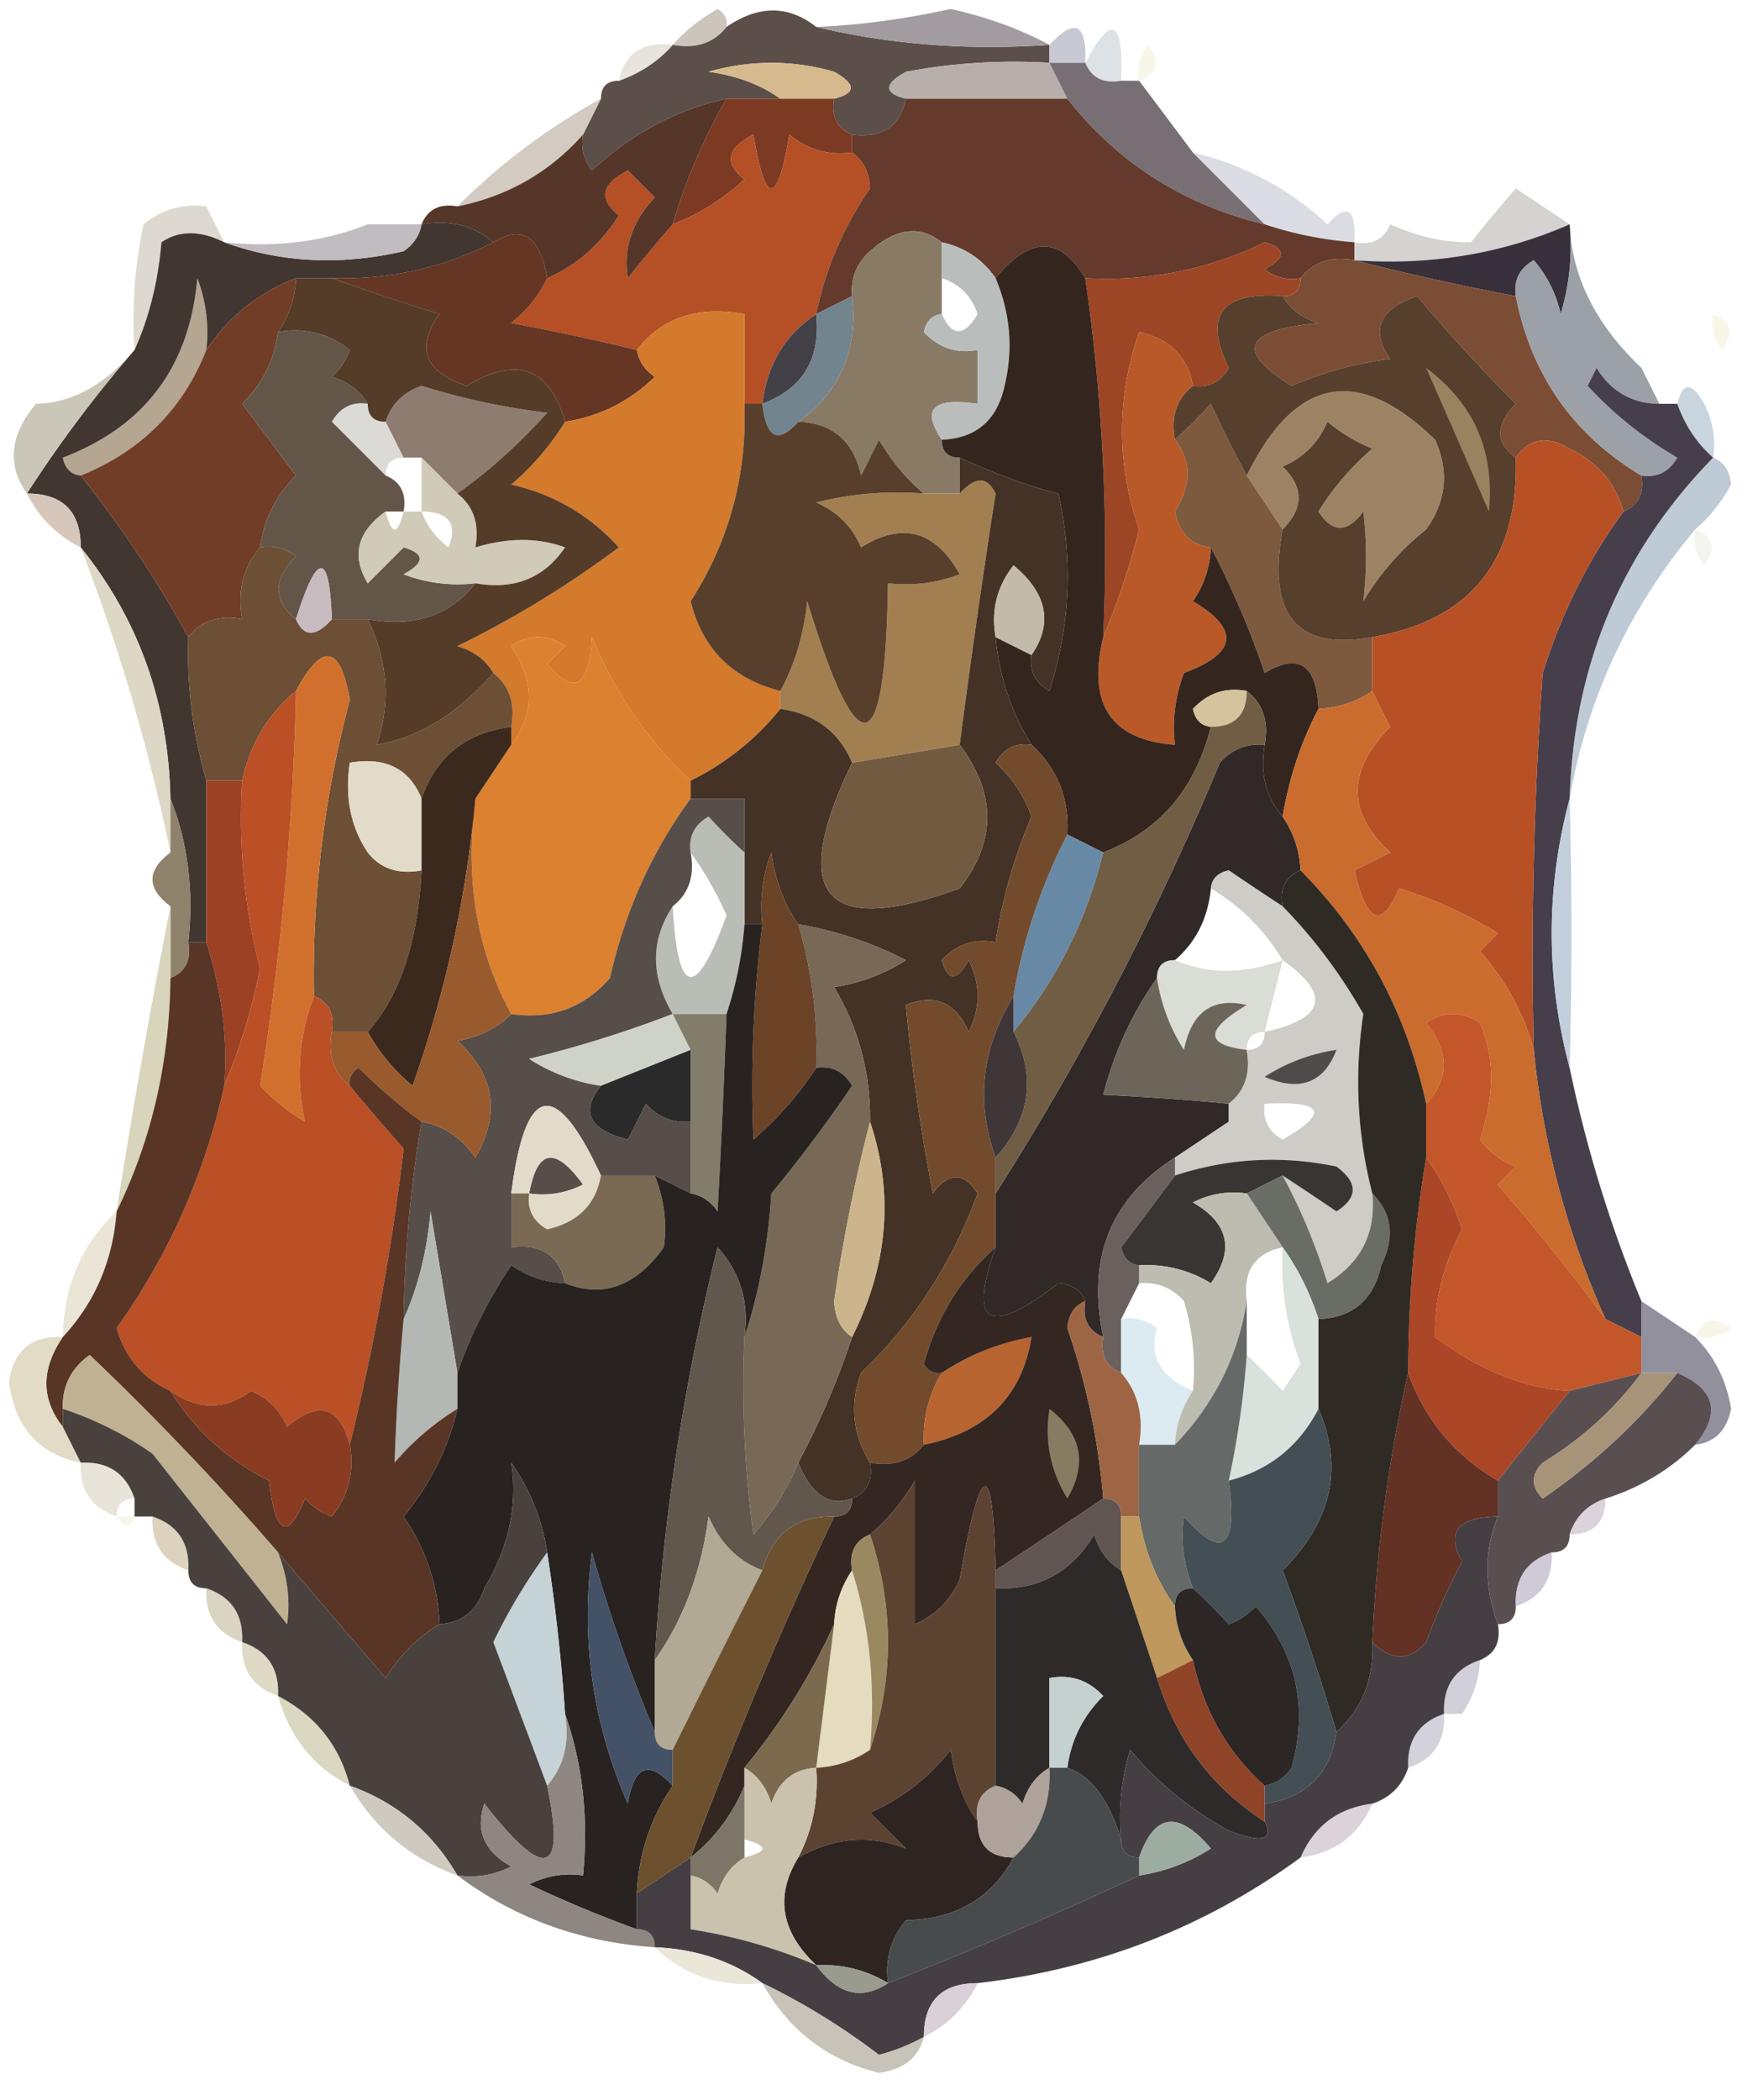 <svg xmlns="http://www.w3.org/2000/svg" width="98" height="117" style="shape-rendering:geometricPrecision;text-rendering:geometricPrecision;image-rendering:optimizeQuality;fill-rule:evenodd;clip-rule:evenodd"><path style="opacity:1" fill="#ccc5bc" d="M40.5 1.5c-.709.904-1.709 1.237-3 1 .672-.767 1.505-1.434 2.5-2 .399.228.565.562.5 1z"/><path style="opacity:1" fill="#5c4e48" d="M45.5 1.5c4.134.985 8.468 1.318 13 1v1a32.437 32.437 0 0 0-8 .5c-1.238.69-1.238 1.19 0 1.5-.321 1.548-1.321 2.215-3 2-.838-.342-1.172-1.008-1-2 1.238-.31 1.238-.81 0-1.5a12.5 12.5 0 0 0-7 0c1.558.21 2.892.71 4 1.5h-3c-2.815.626-5.315 1.96-7.5 4a2.428 2.428 0 0 1-.5-2l1-2c0-.667.333-1 1-1 1.21-.432 2.21-1.099 3-2 1.291.237 2.291-.096 3-1 1.784-1.22 3.45-1.22 5 0z"/><path style="opacity:1" fill="#a29ba0" d="M58.5 2.5c-4.532.318-8.866-.015-13-1 2.398-.095 4.898-.429 7.5-1 2.03.454 3.863 1.12 5.5 2z"/><path style="opacity:1" fill="#c8c8d4" d="M60.5 3.5h-2v-1c1.425-1.531 2.091-1.198 2 1z"/><path style="opacity:1" fill="#f8f6e8" d="M63.5 4.5a2.428 2.428 0 0 1 .5-2c.692.937.525 1.603-.5 2z"/><path style="opacity:1" fill="#e7e4dc" d="M37.5 2.5c-.79.901-1.79 1.568-3 2 .321-1.548 1.321-2.215 3-2z"/><path style="opacity:1" fill="#dce2e5" d="M62.5 4.5c-.992.172-1.658-.162-2-1 1.467-2.758 2.133-2.425 2 1z"/><path style="opacity:1" fill="#d7b98e" d="M46.5 5.5h-3c-1.108-.79-2.442-1.29-4-1.5a12.5 12.5 0 0 1 7 0c1.238.69 1.238 1.19 0 1.5z"/><path style="opacity:1" fill="#b7afab" d="m58.5 3.5 1 2h-9c-1.238-.31-1.238-.81 0-1.5a32.437 32.437 0 0 1 8-.5z"/><path style="opacity:1" fill="#776f74" d="M58.5 3.5h2c.342.838 1.008 1.172 2 1h1l3 4 4 4c-4.522-1.089-8.189-3.422-11-7l-1-2z"/><path style="opacity:1" fill="#d3cbc1" d="m33.5 5.5-1 2c-1.872 2.104-4.205 3.437-7 4a35.261 35.261 0 0 1 8-6z"/><path style="opacity:1" fill="#7c3a23" d="M40.5 5.5h6c-.172.992.162 1.658 1 2v1c-1.322.17-2.489-.163-3.5-1-.667 4-1.333 4-2 0-1.487.753-1.654 1.586-.5 2.5a12.649 12.649 0 0 1-4 2.5 32.518 32.518 0 0 1 3-7z"/><path style="opacity:1" fill="#e7f5f7" d="M7.5 9.5c1.333.667 1.333.667 0 0zM11.5 10.5c-.667-1.333-.667-1.333 0 0z"/><path style="opacity:1" fill="#b54f26" d="M47.5 8.5c.624.417.957 1.084 1 2a18.96 18.96 0 0 0-3 7c-1.75 1.16-2.75 2.826-3 5h-1v-5c-2.582-.475-4.582.192-6 2-2.3-.56-4.634-1.06-7-1.5.88-.708 1.547-1.542 2-2.5 1.634-.707 2.968-1.873 4-3.5-1.154-.914-.987-1.747.5-2.5l1.5 1.5c-1.265 1.337-1.765 2.837-1.5 4.5a81.718 81.718 0 0 1 2.5-3 12.649 12.649 0 0 0 4-2.5c-1.154-.914-.987-1.747.5-2.5.667 4 1.333 4 2 0 1.011.837 2.178 1.17 3.5 1z"/><path style="opacity:1" fill="#dbdce3" d="M66.5 8.5a16.454 16.454 0 0 1 7.5 4c1.107-1.212 1.607-.879 1.5 1a20.677 20.677 0 0 1-5-1l-4-4z"/><path style="opacity:1" fill="#f8f6e8" d="M84.5 9.5c1.333.667 1.333.667 0 0z"/><path style="opacity:1" fill="#e7f5f7" d="M11.5 10.5c1.333.667 1.333.667 0 0z"/><path style="opacity:1" fill="#563629" d="M40.5 5.5a32.518 32.518 0 0 0-3 7c-.815.93-1.648 1.93-2.5 3-.265-1.663.235-3.163 1.5-4.5L35 9.5c-1.487.753-1.654 1.586-.5 2.5-1.032 1.627-2.366 2.793-4 3.5-.377-2.324-1.377-2.99-3-2-1.068-.934-2.401-1.268-4-1 .342-.838 1.008-1.172 2-1 2.795-.563 5.128-1.896 7-4a2.428 2.428 0 0 0 .5 2c2.185-2.04 4.685-3.374 7.5-4z"/><path style="opacity:1" fill="#e7f5f7" d="M20.5 12.5c-.667-1.333-.667-1.333 0 0zM77.5 12.5c-.667-1.333-.667-1.333 0 0z"/><path style="opacity:1" fill="#d5d3d2" d="m84.5 10.5 3 2c-3.753 1.64-7.753 2.306-12 2v-1c.992.172 1.658-.162 2-1 1.57.697 3.07 1.03 4.5 1a81.718 81.718 0 0 1 2.5-3z"/><path style="opacity:1" fill="#643a2c" d="M50.5 5.5h9c2.811 3.578 6.478 5.911 11 7 1.617.538 3.284.871 5 1v1c-1.291-.237-2.291.096-3 1a2.428 2.428 0 0 1-2-.5c1.196-.654 1.196-1.154 0-1.5a20.085 20.085 0 0 1-10 2c-1.416-2.35-3.083-2.35-5 0-.722-1.051-1.722-1.718-3-2-1.221-.965-2.554-.798-4 .5-.752.67-1.086 1.504-1 2.5l-2 1a18.96 18.96 0 0 1 3-7c-.043-.916-.376-1.583-1-2v-1c1.679.215 2.679-.452 3-2z"/><path style="opacity:1" fill="#38303a" d="M87.5 12.5c.16 1.7-.007 3.366-.5 5a6.807 6.807 0 0 0-1.5-3c-.797.457-1.13 1.124-1 2-3.11-.588-6.11-1.255-9-2 4.247.306 8.247-.36 12-2z"/><path style="opacity:1" fill="#ded9d0" d="m11.5 11.5 1 2c-1.347-.671-2.514-.671-3.5 0-.19 2.208-.69 4.208-1.5 6-.163-2.357.003-4.69.5-7 1.011-.837 2.178-1.17 3.5-1z"/><path style="opacity:1" fill="#653623" d="M30.5 15.5c-.453.958-1.12 1.792-2 2.5 2.366.44 4.7.94 7 1.5.11.617.444 1.117 1 1.5-1.41 1.372-3.077 2.205-5 2.5-.856-3.013-2.69-3.68-5.5-2-2.336-.792-2.836-2.125-1.5-4a168.86 168.86 0 0 1-6-2c3.197.095 6.197-.572 9-2 1.623-.99 2.623-.324 3 2z"/><path style="opacity:1" fill="#7c4d35" d="M75.5 14.5c2.89.745 5.89 1.412 9 2 .856 4.383 3.19 7.716 7 10 .172.992-.162 1.658-1 2-.437-1.574-1.437-2.741-3-3.5-1.25-.74-2.25-.573-3 .5-1.153-.813-1.153-1.813 0-3a92.373 92.373 0 0 1-5.5-6c-2.122.72-2.622 1.887-1.5 3.5a20.435 20.435 0 0 0-5.5 1.5c-3.159-1.944-2.659-3.11 1.5-3.5-.916-.278-1.582-.778-2-1.5.667 0 1-.333 1-1 .709-.904 1.709-1.237 3-1z"/><path style="opacity:1" fill="#b4a691" d="M11.5 19.5c-1.301 3.301-3.635 5.635-7 7-.543-.06-.876-.393-1-1 4.57-1.741 7.07-5.075 7.5-10a8.434 8.434 0 0 1 .5 4z"/><path style="opacity:1" fill="#f8f6e8" d="M91.5 16.5c1.333.667 1.333.667 0 0zM95.5 17.5c1.025.397 1.192 1.063.5 2a2.428 2.428 0 0 1-.5-2z"/><path style="opacity:1" fill="#897a66" d="M52.5 13.5v4c-.543.06-.876.393-1 1 .825.886 1.825 1.219 3 1v3c-2.493-.37-3.16.297-2 2 0 .667.333 1 1 1v2h-2c-.969-.81-1.802-1.81-2.5-3l-1 2c-.422-1.926-1.59-2.926-3.5-3 2.334-1.676 3.334-4.009 3-7-.086-.996.248-1.83 1-2.5 1.446-1.298 2.779-1.465 4-.5z"/><path style="opacity:1" fill="#9ba1a7" d="M87.5 12.5c.126 2.924 1.459 5.59 4 8l1 2c-1.517-.01-2.684-.677-3.5-2l-.5 1a21.628 21.628 0 0 0 5 4c-.457.797-1.124 1.13-2 1-3.81-2.284-6.144-5.617-7-10-.13-.876.203-1.543 1-2a6.807 6.807 0 0 1 1.5 3c.493-1.634.66-3.3.5-5z"/><path style="opacity:1" fill="#423631" d="M12.5 13.5c3.14 1.14 6.473 1.307 10 .5.556-.383.89-.883 1-1.5 1.599-.268 2.932.066 4 1-2.803 1.428-5.803 2.095-9 2h-2c-2.073.8-3.74 2.133-5 4a8.434 8.434 0 0 0-.5-4c-.43 4.925-2.93 8.259-7.5 10 .124.607.457.94 1 1a64.72 64.72 0 0 1 6 9c-.094 2.662.24 5.328 1 8v9h-1c.306-2.885-.027-5.552-1-8-.11-5.336-1.776-10.003-5-14 0-2-1-3-3-3a70.491 70.491 0 0 1 6-8c.81-1.792 1.31-3.792 1.5-6 .986-.671 2.153-.671 3.5 0z"/><path style="opacity:1" fill="#c0bcc0" d="M20.5 12.5h3c-.11.617-.444 1.117-1 1.5-3.527.807-6.86.64-10-.5 2.885.306 5.552-.027 8-1z"/><path style="opacity:1" fill="#9d4625" d="M72.5 15.5c0 .667-.333 1-1 1-3.42-.262-4.42 1.072-3 4-.457.797-1.124 1.13-2 1-.287-1.62-1.287-2.62-3-3-1.264 3.68-1.264 7.347 0 11a41.744 41.744 0 0 1-2 6c.293-6.755-.04-13.422-1-20 3.507.193 6.84-.473 10-2 1.196.346 1.196.846 0 1.5a2.428 2.428 0 0 0 2 .5z"/><path style="opacity:1" fill="#f8f6e8" d="M91.5 19.5c1.333.667 1.333.667 0 0z"/><path style="opacity:1" fill="#444048" d="M45.5 17.5c.26 2.49-.74 4.156-3 5 .25-2.174 1.25-3.84 3-5z"/><path style="opacity:1" fill="#72848e" d="M47.5 16.5c.334 2.991-.666 5.324-3 7-1.123 1.257-1.79.924-2-1 2.26-.844 3.26-2.51 3-5l2-1z"/><path style="opacity:1" fill="#ba5928" d="M66.5 21.5c-.904.709-1.237 1.709-1 3 .932 1.187.932 2.52 0 4 .247 1.213.914 1.88 2 2a5.576 5.576 0 0 1-1 3c2.635 1.564 2.469 2.897-.5 4a8.434 8.434 0 0 0-.5 4c-3.568-.26-4.901-2.26-4-6a41.744 41.744 0 0 0 2-6c-1.264-3.653-1.264-7.32 0-11 1.713.38 2.713 1.38 3 3z"/><path style="opacity:1" fill="#cbc7b8" d="M7.5 19.5a70.491 70.491 0 0 0-6 8c-1.121-1.59-.954-3.256.5-5 1.994-.038 3.827-1.038 5.5-3z"/><path style="opacity:1" fill="#dcdad6" d="M20.5 22.5c0 .667.333 1 1 1l1 2c-.667 0-1 .333-1 1l-3-3c.457-.797 1.124-1.13 2-1z"/><path style="opacity:1" fill="#8f7c70" d="m25.5 27.5-2-2h-1l-1-2c.311-.978.978-1.645 2-2a38.821 38.821 0 0 0 7 1.5c-1.563 1.736-3.23 3.236-5 4.5z"/><path style="opacity:1" fill="#b9bebd" d="M52.5 13.5c1.278.282 2.278.949 3 2 .824 1.955.99 3.955.5 6-.422 1.926-1.59 2.926-3.5 3-1.16-1.703-.493-2.37 2-2v-3c-1.175.219-2.175-.114-3-1 .124-.607.457-.94 1-1 .577 1.273 1.243 1.273 2 0-.355-1.022-1.022-1.689-2-2v-2z"/><path style="opacity:1" fill="#9d8363" d="m71.5 29.5-2-3c2.698-5.507 6.198-6.174 10.5-2 .797 1.759.63 3.425-.5 5a14.832 14.832 0 0 0-3.5 4 21.405 21.405 0 0 0 0-5c-.893 1.211-1.726 1.211-2.5 0a14.974 14.974 0 0 1 3-3.5 9.468 9.468 0 0 1-2.5-1.5c-.5 1.167-1.333 2-2.5 2.5 1.184 1.145 1.184 2.312 0 3.5z"/><path style="opacity:1" fill="#c8d5df" d="M95.5 25.5c-.901-.79-1.568-1.79-2-3 .31-1.238.81-1.238 1.5 0 .483.948.65 1.948.5 3z"/><path style="opacity:1" fill="#723d26" d="M16.5 15.5a5.728 5.728 0 0 1-1 3c-.203 1.544-.87 2.878-2 4l3 4c-1.13 1.122-1.797 2.456-2 4-.934 1.068-1.268 2.401-1 4-1.291-.237-2.291.096-3 1a64.72 64.72 0 0 0-6-9c3.365-1.365 5.699-3.699 7-7 1.26-1.867 2.927-3.2 5-4z"/><path style="opacity:1" fill="#645549" d="M15.5 18.5c1.478-.262 2.811.071 4 1a3.646 3.646 0 0 1-1 1.5c.916.278 1.582.778 2 1.5-.876-.13-1.543.203-2 1l3 3c.838.342 1.172 1.008 1 2h-1c-1.588 1.135-1.921 2.469-1 4l2-2c1.196.346 1.196.846 0 1.5a8.434 8.434 0 0 0 4 .5c-1.418 1.808-3.418 2.475-6 2h-2c-.138-3.786-.805-3.786-2 0-1.291-1.042-1.291-2.208 0-3.5a2.428 2.428 0 0 0-2-.5c.203-1.544.87-2.878 2-4l-3-4c1.13-1.122 1.797-2.456 2-4z"/><path style="opacity:1" fill="#7d593d" d="m69.5 26.5 2 3c-.878 4.77.789 6.77 5 6v3a5.728 5.728 0 0 1-3 1c-.104-2.473-1.104-3.14-3-2a49.562 49.562 0 0 0-3-7c-1.086-.12-1.753-.787-2-2 .932-1.48.932-2.813 0-4a30.943 30.943 0 0 0 2-2 70.679 70.679 0 0 0 2 4z"/><path style="opacity:1" fill="#d7c7ba" d="M1.5 27.5c2 0 3 1 3 3a6.541 6.541 0 0 1-3-3z"/><path style="opacity:1" fill="#d37a2d" d="M41.5 22.5c.14 4.008-.86 7.674-3 11 .658 2.658 2.325 4.325 5 5v1a14.76 14.76 0 0 1-5 4c-2.39-2.234-4.224-4.9-5.5-8-.15 2.779-.983 3.279-2.5 1.5l1-1c-1-.667-2-.667-3 0 1.307 1.944 1.307 3.777 0 5.5v-1c.237-1.291-.096-2.291-1-3-.418-.722-1.084-1.222-2-1.5a56.508 56.508 0 0 0 9-5.5c-1.631-1.797-3.631-2.964-6-3.5a14.692 14.692 0 0 0 3-3.5c1.923-.295 3.59-1.128 5-2.5-.556-.383-.89-.883-1-1.5 1.418-1.808 3.418-2.475 6-2v5z"/><path style="opacity:1" fill="#a27f50" d="m53.5 41.5-6 1c-.736-1.73-2.07-2.73-4-3v-1c.802-1.452 1.302-3.118 1.5-5 2.855 9.341 4.355 9.008 4.5-1a8.434 8.434 0 0 0 4-.5c-1.362-2.439-3.195-2.939-5.5-1.5-.5-1.167-1.333-2-2.5-2.5a18.436 18.436 0 0 1 6-.5h2c.864-.963 1.53-.963 2 0a554.225 554.225 0 0 0-2 14z"/><path style="opacity:1" fill="#f8f6e8" d="M1.5 30.5c1.333.667 1.333.667 0 0z"/><path style="opacity:1" fill="#583f2c" d="M41.5 22.5h1c.21 1.924.877 2.257 2 1 1.91.074 3.078 1.074 3.5 3l1-2c.698 1.19 1.531 2.19 2.5 3a18.436 18.436 0 0 0-6 .5c1.167.5 2 1.333 2.5 2.5 2.305-1.439 4.138-.939 5.5 1.5a8.434 8.434 0 0 1-4 .5c-.145 10.008-1.645 10.341-4.5 1-.198 1.882-.698 3.548-1.5 5-2.675-.675-4.342-2.342-5-5 2.14-3.326 3.14-6.992 3-11z"/><path style="opacity:1" fill="#f3f5ee" d="M94.5 29.5c1.025.397 1.192 1.063.5 2a2.428 2.428 0 0 1-.5-2z"/><path style="opacity:1" fill="#ddd8c6" d="M4.5 30.5c3.224 3.997 4.89 8.664 5 14v3a109 109 0 0 0-5-17z"/><path style="opacity:1" fill="#d0cab9" d="m23.5 25.5 2 2c.904.709 1.237 1.709 1 3 1.83-.552 3.497-.552 5 0-1.169 1.717-2.835 2.384-5 2a8.434 8.434 0 0 1-4-.5c1.196-.654 1.196-1.154 0-1.5l-2 2c-.921-1.531-.588-2.865 1-4 .333 1.333.667 1.333 1 0h1v-3zm0 3c1.528.017 2.028.684 1.5 2-.717-.544-1.217-1.21-1.5-2z"/><path style="opacity:1" fill="#563f2c" d="M71.5 16.5c.418.722 1.084 1.222 2 1.5-4.159.39-4.659 1.556-1.5 3.5a20.435 20.435 0 0 1 5.5-1.5c-1.122-1.613-.622-2.78 1.5-3.5a92.373 92.373 0 0 0 5.5 6c-1.153 1.187-1.153 2.187 0 3 .157 5.722-2.51 9.056-8 10-4.211.77-5.878-1.23-5-6 1.184-1.188 1.184-2.355 0-3.5 1.167-.5 2-1.333 2.5-2.5a9.468 9.468 0 0 0 2.5 1.5 14.974 14.974 0 0 0-3 3.5c.774 1.211 1.607 1.211 2.5 0a21.405 21.405 0 0 1 0 5 14.832 14.832 0 0 1 3.5-4c1.13-1.575 1.297-3.241.5-5-4.302-4.174-7.802-3.507-10.5 2a70.679 70.679 0 0 1-2-4 30.943 30.943 0 0 1-2 2c-.237-1.291.096-2.291 1-3 .876.13 1.543-.203 2-1-1.42-2.928-.42-4.262 3-4z"/><path style="opacity:1" fill="#988260" d="M79.5 20.5c2.666 1.981 3.833 4.648 3.5 8a2024.072 2024.072 0 0 0-3.5-8z"/><path style="opacity:1" fill="#6c4f35" d="M14.5 30.5a2.428 2.428 0 0 1 2 .5c-1.291 1.292-1.291 2.458 0 3.5.438 1.006 1.104 1.006 2 0h2c1.125 2.32 1.292 4.654.5 7 2.343-.4 4.51-1.733 6.5-4 .904.709 1.237 1.709 1 3-2.538.331-4.204 1.664-5 4-.683-1.676-2.017-2.343-4-2-.285 1.915.049 3.581 1 5 .709.904 1.709 1.237 3 1-.207 3.993-1.207 6.993-3 9h-2c.172-.992-.162-1.658-1-2a59.852 59.852 0 0 1 2-16.5c-.533-3.065-1.533-3.232-3-.5-1.547 1.268-2.547 2.935-3 5h-2c-.76-2.672-1.094-5.338-1-8 .709-.904 1.709-1.237 3-1-.268-1.599.066-2.932 1-4z"/><path style="opacity:1" fill="#c8bbc0" d="M18.5 34.5c-.896 1.006-1.562 1.006-2 0 1.195-3.786 1.862-3.786 2 0z"/><path style="opacity:1" fill="#553c29" d="M16.5 15.5h2c1.87.665 3.87 1.331 6 2-1.336 1.875-.836 3.208 1.5 4 2.81-1.68 4.644-1.013 5.5 2a14.692 14.692 0 0 1-3 3.5c2.369.536 4.369 1.703 6 3.5a56.508 56.508 0 0 1-9 5.5c.916.278 1.582.778 2 1.5-1.99 2.267-4.157 3.6-6.5 4 .792-2.346.625-4.68-.5-7 2.582.475 4.582-.192 6-2 2.165.384 3.831-.283 5-2-1.503-.552-3.17-.552-5 0 .237-1.291-.096-2.291-1-3 1.77-1.264 3.437-2.764 5-4.5a38.821 38.821 0 0 1-7-1.5c-1.022.355-1.689 1.022-2 2-.667 0-1-.333-1-1-.418-.722-1.084-1.222-2-1.5.457-.414.79-.914 1-1.5-1.189-.929-2.522-1.262-4-1a5.728 5.728 0 0 0 1-3z"/><path style="opacity:1" fill="#bfcad7" d="M95.5 25.5c.597.235.93.735 1 1.5-.556 1.011-1.222 1.844-2 2.5-3.685 4.398-6.019 9.398-7 15 .227-7.444 2.894-13.777 8-19z"/><path style="opacity:1" fill="#34261e" d="M60.5 15.5a106.252 106.252 0 0 1 1 20c-.901 3.74.432 5.74 4 6a8.434 8.434 0 0 1 .5-4c2.969-1.103 3.135-2.436.5-4a5.576 5.576 0 0 0 1-3 49.562 49.562 0 0 1 3 7c1.896-1.14 2.896-.473 3 2-.958 1.802-1.625 3.802-2 6-.934-1.068-1.268-2.401-1-4 .237-1.291-.096-2.291-1-3-1.175-.219-2.175.114-3 1 .124.607.457.94 1 1-.87 3.468-2.87 5.801-6 7l-2-1c.108-2.014-.558-3.68-2-5-1.13-1.815-1.796-3.815-2-6l2 1c-.13.876.203 1.543 1 2 1.159-3.622 1.325-7.289.5-11-1.601-.388-3.435-1.055-5.5-2-.667 0-1-.333-1-1 1.91-.074 3.078-1.074 3.5-3 .49-2.045.324-4.045-.5-6 1.917-2.35 3.584-2.35 5 0z"/><path style="opacity:1" fill="#473e4b" d="M92.5 22.5h1c.432 1.21 1.099 2.21 2 3-5.106 5.223-7.773 11.556-8 19-1.333 5-1.333 10 0 15a73.154 73.154 0 0 0 4 13v2l-2-1a47.893 47.893 0 0 1-4-15c-.166-7.008 0-14.008.5-21 1.04-3.323 2.54-6.323 4.5-9 .838-.342 1.172-1.008 1-2 .876.13 1.543-.203 2-1a21.628 21.628 0 0 1-5-4l.5-1c.816 1.323 1.983 1.99 3.5 2z"/><path style="opacity:1" fill="#dc812f" d="M38.5 43.5v1c-2.156 2.937-3.656 6.27-4.5 10-1.444 1.655-3.278 2.322-5.5 2-1.923-3.53-2.59-7.53-2-12l2-3c1.307-1.723 1.307-3.556 0-5.5 1-.667 2-.667 3 0l-1 1c1.517 1.779 2.35 1.279 2.5-1.5 1.276 3.1 3.11 5.766 5.5 8z"/><path style="opacity:1" fill="#d4c39c" d="M69.5 38.5c0 1.333-.667 2-2 2-.543-.06-.876-.393-1-1 .825-.886 1.825-1.219 3-1z"/><path style="opacity:1" fill="#b85026" d="M90.5 28.5c-1.96 2.677-3.46 5.677-4.5 9-.5 6.992-.666 13.992-.5 21-.547-2.018-1.547-3.851-3-5.5l1-1a24.36 24.36 0 0 0-5.5-2.5c-.984 2.295-1.817 1.961-2.5-1l2-1c-2.422-2.226-2.422-4.56 0-7a44.358 44.358 0 0 1-1-2v-3c5.49-.944 8.157-4.278 8-10 .75-1.073 1.75-1.24 3-.5 1.563.759 2.563 1.926 3 3.5z"/><path style="opacity:1" fill="#e3dbca" d="M23.5 44.5v4c-1.291.237-2.291-.096-3-1-.951-1.419-1.285-3.085-1-5 1.983-.343 3.317.324 4 2z"/><path style="opacity:1" fill="#302928" d="M70.5 41.5c-.268 1.599.066 2.932 1 4 .61.891.943 1.891 1 3-.838.342-1.172 1.008-1 2a186.2 186.2 0 0 1-3-2c-.607.124-.94.457-1 1-.16 1.653-.826 2.986-2 4-.667 0-1 .333-1 1-1.368 1.918-2.368 4.085-3 6.5 2.563.126 4.896.293 7 .5v1l-3 2c-3.591 2.282-4.925 5.616-4 10-.838-.342-1.172-1.008-1-2-.235-.597-.735-.93-1.5-1-3.882 3.004-5.049 2.337-3.5-2v-3c4.81-7.542 8.977-15.542 12.5-24 .67-.752 1.504-1.086 2.5-1z"/><path style="opacity:1" fill="#d1702d" d="M17.5 55.5a12.154 12.154 0 0 0-.5 7 11.383 11.383 0 0 1-2.5-2c1.189-7.461 1.855-14.795 2-22 1.467-2.732 2.467-2.565 3 .5a59.852 59.852 0 0 0-2 16.5z"/><path style="opacity:1" fill="#3b291e" d="M28.5 40.5v1l-2 3c-.485 5.411-1.652 10.745-3.5 16a10.521 10.521 0 0 1-2.5-3c1.793-2.007 2.793-5.007 3-9v-4c.796-2.336 2.462-3.669 5-4z"/><path style="opacity:1" fill="#ca6c2d" d="M76.5 38.5c.304.65.637 1.316 1 2-2.422 2.44-2.422 4.774 0 7l-2 1c.683 2.961 1.516 3.295 2.5 1a24.36 24.36 0 0 1 5.5 2.5l-1 1c1.453 1.649 2.453 3.482 3 5.5a47.893 47.893 0 0 0 4 15 125.698 125.698 0 0 0-6-7.5l1-1a4.452 4.452 0 0 1-2-1.5c.827-2.44.827-4.607 0-6.5-1-.667-2-.667-3 0 1.3 1.615 1.3 3.115 0 4.5-1.096-5.071-3.43-9.405-7-13a5.728 5.728 0 0 0-1-3c.375-2.198 1.042-4.198 2-6a5.728 5.728 0 0 0 3-1z"/><path style="opacity:1" fill="#8f826b" d="M9.5 44.5c.973 2.448 1.306 5.115 1 8 .172.992-.162 1.658-1 2v-4c-1.333-1-1.333-2 0-3v-3z"/><path style="opacity:1" fill="#443226" d="M53.5 25.5c2.065.945 3.899 1.612 5.5 2 .825 3.711.659 7.378-.5 11-.797-.457-1.13-1.124-1-2 1.212-1.764.879-3.43-1-5-.929 1.189-1.262 2.522-1 4 .204 2.185.87 4.185 2 6-.876-.13-1.543.203-2 1a7.291 7.291 0 0 1 2 3 28.76 28.76 0 0 0-2 7c-1.175-.219-2.175.114-3 1 .346 1.196.846 1.196 1.5 0 .667 1.333.667 2.667 0 4-.725-1.658-1.892-2.158-3.5-1.5.296 3.31.796 6.81 1.5 10.5.893-1.211 1.726-1.211 2.5 0-1.434 3.882-3.6 7.215-6.5 10-.64 1.765-.473 3.432.5 5 .172.992-.162 1.658-1 2-1.272.458-2.272-.21-3-2a44.78 44.78 0 0 0 3-7c2.005-3.995 2.338-7.995 1-12 .034-2.699-.633-5.199-2-7.5a10.253 10.253 0 0 0 4-1.5 20.807 20.807 0 0 0-6-2c-.79-1.108-1.29-2.442-1.5-4a8.434 8.434 0 0 0-.5 4h-1v-7h-3v-1a14.76 14.76 0 0 0 5-4c1.93.27 3.264 1.27 4 3-3.576 7.42-1.576 9.752 6 7 2.043-2.618 2.043-5.285 0-8a554.225 554.225 0 0 1 2-14c-.47-.963-1.136-.963-2 0v-2z"/><path style="opacity:1" fill="#725a41" d="M53.5 41.5c2.043 2.715 2.043 5.382 0 8-7.576 2.752-9.576.42-6-7l6-1z"/><path style="opacity:1" fill="#c4baa9" d="m57.5 36.5-2-1c-.262-1.478.071-2.811 1-4 1.879 1.57 2.212 3.236 1 5z"/><path style="opacity:1" fill="#6889a6" d="m59.5 46.5 2 1c-.909 3.735-2.575 7.069-5 10v-2a30.833 30.833 0 0 1 3-9z"/><path style="opacity:1" fill="#babdb6" d="M41.5 47.5v4a20.677 20.677 0 0 1-1 5h-3c-1.242-2.111-1.242-4.111 0-6 .282 5.079 1.282 5.246 3 .5a19.606 19.606 0 0 0-2-3.5c-.13-.876.203-1.543 1-2 .682.743 1.349 1.41 2 2z"/><path style="opacity:1" fill="#776955" d="M44.5 51.5c2.09.357 4.09 1.023 6 2a10.253 10.253 0 0 1-4 1.5c1.367 2.301 2.034 4.801 2 7.5a93.441 93.441 0 0 0-2 10c.043.916.376 1.583 1 2a44.78 44.78 0 0 1-3 7c-.582 1.431-1.415 2.764-2.5 4a60.94 60.94 0 0 1-.5-11c.817-2.469 1.317-5.135 1.5-8a79.44 79.44 0 0 0 4.5-6c-.457-.797-1.124-1.13-2-1a24.93 24.93 0 0 0-1-8z"/><path style="opacity:1" fill="#9c4124" d="M11.5 43.5h2c-.216 3.56.118 7.06 1 10.5-.49 2.346-1.157 4.513-2 6.5.208-2.59-.125-5.257-1-8v-9z"/><path style="opacity:1" fill="#bb4f25" d="M16.5 38.5c-.145 7.205-.811 14.539-2 22a11.383 11.383 0 0 0 2.5 2 12.154 12.154 0 0 1 .5-7c.838.342 1.172 1.008 1 2-.237 1.291.096 2.291 1 3 .956 1.16 1.956 2.326 3 3.5a134.111 134.111 0 0 1-3 16.5c-.577-2.152-1.744-2.485-3.5-1-.388-.928-1.055-1.595-2-2-1.455 1.08-2.955 1.08-4.5 0-1.522-.69-2.522-1.858-3-3.5a36.654 36.654 0 0 0 6-13.5c.843-1.987 1.51-4.154 2-6.5a33.798 33.798 0 0 1-1-10.5c.453-2.065 1.453-3.732 3-5z"/><path style="opacity:1" fill="#c2cedc" d="M87.5 44.5c.138 4.954.138 9.954 0 15-1.333-5-1.333-10 0-15z"/><path style="opacity:1" fill="#705d43" d="M69.5 38.5c.904.709 1.237 1.709 1 3-.996-.086-1.83.248-2.5 1-3.523 8.458-7.69 16.458-12.5 24v-2c1.932-2.163 2.265-4.497 1-7 2.425-2.931 4.091-6.265 5-10 3.13-1.199 5.13-3.532 6-7 1.333 0 2-.667 2-2z"/><path style="opacity:1" fill="#dadcd6" d="M65.5 53.5c1.81.79 3.81.79 6 0l-1 4c-.667 0-1 .333-1 1-2.342-.275-2.342-1.108 0-2.5-1.909-.448-3.076.386-3.5 2.5a10.123 10.123 0 0 1-1.5-4c0-.667.333-1 1-1z"/><path style="opacity:1" fill="#c45729" d="m89.5 73.5 2 1v2l-4 1c-2.484-.125-4.984-1.125-7.5-3-.048-2.044.452-4.044 1.5-6-.494-1.525-1.161-2.859-2-4v-3c1.3-1.385 1.3-2.885 0-4.5 1-.667 2-.667 3 0 .827 1.893.827 4.06 0 6.5a4.452 4.452 0 0 0 2 1.5l-1 1c2.14 2.478 4.14 4.978 6 7.5z"/><path style="opacity:1" fill="#d9d4bc" d="M9.5 50.5v4c-.05 4.687-1.05 9.02-3 13a443.238 443.238 0 0 1 3-17z"/><path style="opacity:1" fill="#574d49" d="M38.5 44.5h3v3a30.943 30.943 0 0 1-2-2c-.797.457-1.13 1.124-1 2 .237 1.291-.096 2.291-1 3-1.242 1.889-1.242 3.889 0 6a65.183 65.183 0 0 1-8 2.5 10.123 10.123 0 0 0 4 1.5c-1.158 1.45-.658 2.45 1.5 3l1-2c.67.752 1.504 1.086 2.5 1v4l-2-1h-3c-2.547-5.485-4.214-5.152-5 1v3c1.679-.215 2.679.452 3 2a5.576 5.576 0 0 1-3-1c-1.3 1.944-2.3 3.944-3 6l-1.5-9c-.19 2.208-.69 4.208-1.5 6a72.046 72.046 0 0 1 1-11c1.235.221 2.235.888 3 2 1.41-2.45 1.076-4.616-1-6.5 1.238-.232 2.238-.732 3-1.5 2.222.322 4.056-.345 5.5-2 .844-3.73 2.344-7.063 4.5-10zm-9 22c.447-2.473 1.447-2.64 3-.5a4.932 4.932 0 0 1-3 .5z"/><path style="opacity:1" fill="#6b4327" d="M44.5 51.5a24.93 24.93 0 0 1 1 8c-.929 1.436-2.095 2.77-3.5 4a71.586 71.586 0 0 1 .5-12 8.434 8.434 0 0 1 .5-4c.21 1.558.71 2.892 1.5 4z"/><path style="opacity:1" fill="#cfd2c6" d="m37.5 56.5 1 2-5 2a10.123 10.123 0 0 1-4-1.5 65.183 65.183 0 0 0 8-2.5z"/><path style="opacity:1" fill="#995a2d" d="M26.5 44.5c-.59 4.47.077 8.47 2 12-.762.768-1.762 1.268-3 1.5 2.076 1.884 2.41 4.05 1 6.5-.765-1.112-1.765-1.779-3-2a30.139 30.139 0 0 1-3.5-3c-.399.228-.565.562-.5 1-.904-.709-1.237-1.709-1-3h2a10.521 10.521 0 0 0 2.5 3c1.848-5.255 3.015-10.589 3.5-16z"/><path style="opacity:1" fill="#2b2a2a" d="M38.5 58.5v4c-.996.086-1.83-.248-2.5-1l-1 2c-2.158-.55-2.658-1.55-1.5-3l5-2z"/><path style="opacity:1" fill="#6b6659" d="M64.5 54.5a10.123 10.123 0 0 0 1.5 4c.424-2.114 1.591-2.948 3.5-2.5-2.342 1.392-2.342 2.225 0 2.5.237 1.291-.096 2.291-1 3a143.912 143.912 0 0 0-7-.5c.632-2.415 1.632-4.582 3-6.5z"/><path style="opacity:1" fill="#827c6a" d="M37.5 56.5h3a562.122 562.122 0 0 1-.5 11c-.383-.556-.883-.89-1.5-1v-8l-1-2z"/><path style="opacity:1" fill="#724b2d" d="M57.5 41.5c1.442 1.32 2.108 2.986 2 5a30.833 30.833 0 0 0-3 9c-1.788 2.909-2.12 5.909-1 9v5c-1.947 1.716-3.28 3.883-4 6.5.228.399.562.565 1 .5-.734 1.208-1.067 2.541-1 4-.709.904-1.709 1.237-3 1-.973-1.568-1.14-3.235-.5-5 2.9-2.785 5.066-6.118 6.5-10-.774-1.211-1.607-1.211-2.5 0-.704-3.69-1.204-7.19-1.5-10.5 1.608-.658 2.775-.158 3.5 1.5.667-1.333.667-2.667 0-4-.654 1.196-1.154 1.196-1.5 0 .825-.886 1.825-1.219 3-1a28.76 28.76 0 0 1 2-7 7.291 7.291 0 0 0-2-3c.457-.797 1.124-1.13 2-1z"/><path style="opacity:1" fill="#3f3637" d="M56.5 55.5v2c1.265 2.503.932 4.837-1 7-1.12-3.091-.788-6.091 1-9z"/><path style="opacity:1" fill="#cdccc7" d="M67.5 49.5c.06-.543.393-.876 1-1a186.2 186.2 0 0 0 3 2c1.722 1.753 3.222 3.753 4.5 6a24.942 24.942 0 0 0 .5 10c.216 2.18-.617 3.847-2.5 5a33.014 33.014 0 0 0-2.5-6 186.2 186.2 0 0 1 3 2c1.211-.774 1.211-1.607 0-2.5-3.055-.634-6.055-.468-9 .5v-1l3-2v-1c.904-.709 1.237-1.709 1-3 .667 0 1-.333 1-1 3.385-.744 3.718-2.077 1-4-1-1.667-2.333-3-4-4zm3 12c3.297-.171 3.63.495 1 2-.797-.457-1.13-1.124-1-2z"/><path style="opacity:1" fill="#504b4b" d="M74.5 58.5c-.704 1.844-2.037 2.344-4 1.5a10.123 10.123 0 0 1 4-1.5z"/><path style="opacity:1" fill="#ccb48c" d="M48.5 62.5c1.338 4.005 1.005 8.005-1 12-.624-.417-.957-1.084-1-2a93.441 93.441 0 0 1 2-10z"/><path style="opacity:1" fill="#e3dbc9" d="M33.5 65.5c-.287 1.62-1.287 2.62-3 3-.797-.457-1.13-1.124-1-2h-1c.786-6.152 2.453-6.485 5-1zm-4 1a4.932 4.932 0 0 0 3-.5c-1.553-2.14-2.553-1.973-3 .5z"/><path style="opacity:1" fill="#7a6a53" d="M33.5 65.5h3c.528 1.347.695 2.68.5 4-1.553 2.173-3.386 2.84-5.5 2-.321-1.548-1.321-2.215-3-2v-3h1c-.13.876.203 1.543 1 2 1.713-.38 2.713-1.38 3-3z"/><path style="opacity:1" fill="#6a615e" d="M65.5 64.5v1a493.061 493.061 0 0 1-3 4c.124.607.457.94 1 1v1l-1 2v3c-.838-.342-1.172-1.008-1-2-.925-4.384.409-7.718 4-10z"/><path style="opacity:1" fill="#eae5d7" d="M6.5 67.5c-.207 2.74-1.207 5.074-3 7 .052-2.846 1.052-5.18 3-7z"/><path style="opacity:1" fill="#393533" d="m71.5 65.5-2 1a4.932 4.932 0 0 0-3 .5c1.997 1.153 2.33 2.653 1 4.5a6.845 6.845 0 0 0-4-1c-.543-.06-.876-.393-1-1a493.061 493.061 0 0 0 3-4c2.945-.968 5.945-1.134 9-.5 1.211.893 1.211 1.726 0 2.5a186.2 186.2 0 0 0-3-2z"/><path style="opacity:1" fill="#f8f6e8" d="M94.5 70.5c1.333.667 1.333.667 0 0z"/><path style="opacity:1" fill="#6a6c66" d="M71.5 65.5a33.014 33.014 0 0 1 2.5 6c1.883-1.153 2.716-2.82 2.5-5 1.098 1.1 1.265 2.434.5 4-.422 1.926-1.59 2.926-3.5 3-.489-1.495-1.155-2.829-2-4l-2-3 2-1z"/><path style="opacity:1" fill="#b3b8b4" d="M25.5 76.5v2c-1.294.79-2.46 1.79-3.5 3 .083-2.62.25-5.286.5-8 .81-1.792 1.31-3.792 1.5-6l1.5 9z"/><path style="opacity:1" fill="#282321" d="M41.5 51.5h1a71.586 71.586 0 0 0-.5 12c1.405-1.23 2.571-2.564 3.5-4 .876-.13 1.543.203 2 1a79.44 79.44 0 0 1-4.5 6c-.183 2.865-.683 5.531-1.5 8 .27-1.929-.23-3.595-1.5-5a125.328 125.328 0 0 0-3.5 23v4a82.7 82.7 0 0 1-3.5-10c-.631 4.846.035 9.512 2 14 .342-2.12 1.175-2.453 2.5-1-1.23 1.797-1.896 3.797-2 6v2a69.516 69.516 0 0 1-6-2.5 4.934 4.934 0 0 1 3-.5c.31-3.213-.023-6.213-1-9a104.613 104.613 0 0 0-1-9 11.64 11.64 0 0 0-2-5c.367 2.366-.133 4.7-1.5 7-.417 1.256-1.25 1.923-2.5 2-.086-2.177-.753-4.177-2-6 1.486-1.802 2.486-3.802 3-6v-2c.7-2.056 1.7-4.056 3-6 .917.627 1.917.96 3 1 2.114.84 3.947.173 5.5-2 .195-1.32.028-2.653-.5-4l2 1c.617.11 1.117.444 1.5 1 .209-3.805.376-7.471.5-11a20.677 20.677 0 0 0 1-5z"/><path style="opacity:1" fill="#f8f6e8" d="M94.5 74.5c.397-1.025 1.063-1.192 2-.5a2.428 2.428 0 0 1-2 .5z"/><path style="opacity:1" fill="#593526" d="M10.5 52.5h1c.875 2.743 1.208 5.41 1 8a36.654 36.654 0 0 1-6 13.5c.478 1.642 1.478 2.81 3 3.5 1.338 2.17 3.172 3.837 5.5 5 .359 3.044 1.026 3.378 2 1 .414.457.914.79 1.5 1 .929-1.189 1.262-2.522 1-4a134.111 134.111 0 0 0 3-16.5 122.796 122.796 0 0 1-3-3.5c-.065-.438.101-.772.5-1a30.139 30.139 0 0 0 3.5 3 72.046 72.046 0 0 0-1 11c-.25 2.714-.417 5.38-.5 8a14.692 14.692 0 0 1 3.5-3c-.514 2.198-1.514 4.198-3 6 1.247 1.823 1.914 3.823 2 6-1.212.73-2.212 1.73-3 3a3117.118 3117.118 0 0 1-6-7A160.874 160.874 0 0 0 5 75.5c-1.039.744-1.539 1.744-1.5 3v1c-1.22-1.55-1.22-3.216 0-5 1.793-1.926 2.793-4.26 3-7 1.95-3.98 2.95-8.313 3-13 .838-.342 1.172-1.008 1-2z"/><path style="opacity:1" fill="#d9e1dc" d="M71.5 69.5c.845 1.171 1.511 2.505 2 4v5c-1.085 2.087-2.751 3.42-5 4a51.639 51.639 0 0 0 1-7c.651.59 1.318 1.257 2 2l1-1.5a15.902 15.902 0 0 1-1-6.5z"/><path style="opacity:1" fill="#ab4626" d="M79.5 64.5c.839 1.141 1.506 2.475 2 4-1.048 1.956-1.548 3.956-1.5 6 2.516 1.875 5.016 2.875 7.5 3l-4 5c-2.414-1.41-4.08-3.41-5-6a73.246 73.246 0 0 1 1-12z"/><path style="opacity:1" fill="#92909c" d="m91.5 72.5 3 2c1.082 1.094 1.748 2.427 2 4-.247 1.213-.914 1.88-2 2 1.454-1.763 1.12-3.097-1-4h-2v-4z"/><path style="opacity:1" fill="#b86430" d="M51.5 80.5c-.067-1.459.266-2.792 1-4a13.213 13.213 0 0 1 5-2c-.53 3.3-2.53 5.3-6 6z"/><path style="opacity:1" fill="#dbebf1" d="M62.5 73.5a2.428 2.428 0 0 1 2 .5c-.489 1.552.178 2.719 2 3.5a5.728 5.728 0 0 0-1 3h-2c.268-1.599-.066-2.932-1-4v-3z"/><path style="opacity:1" fill="#e2dbc6" d="M3.5 74.5c-1.22 1.784-1.22 3.45 0 5l1 2C2.156 81.021.822 79.521.5 77c.248-1.75 1.248-2.582 3-2.5z"/><path style="opacity:1" fill="#bcbdb0" d="m69.5 66.5 2 3c-1.548.321-2.215 1.321-2 3-.485 3.07-1.819 5.736-4 8a5.728 5.728 0 0 1 1-3c.16-1.7-.007-3.366-.5-5-.67-.752-1.504-1.086-2.5-1v-1a6.845 6.845 0 0 1 4 1c1.33-1.847.997-3.347-1-4.5a4.932 4.932 0 0 1 3-.5z"/><path style="opacity:1" fill="#594f51" d="M91.5 76.5c-1.476 2-3.31 3.667-5.5 5-.667.667-.667 1.333 0 2 2.934-2.018 5.434-4.352 7.5-7 2.12.903 2.454 2.237 1 4-1.4 1.39-3.066 2.39-5 3-1 .333-1.667 1-2 2 0 .667-.333 1-1 1-1.406.473-2.073 1.473-2 3 0 .667-.333 1-1 1-.775-2.112-.775-4.112 0-6v-2l4-5 4-1z"/><path style="opacity:1" fill="#a69378" d="M91.5 76.5h2c-2.066 2.648-4.566 4.982-7.5 7-.667-.667-.667-1.333 0-2 2.19-1.333 4.024-3 5.5-5z"/><path style="opacity:1" fill="#bfb192" d="M15.5 86.5c.528 1.347.695 2.68.5 4L8.5 81a19.16 19.16 0 0 0-5-2.5c-.039-1.256.461-2.256 1.5-3a160.874 160.874 0 0 1 10.5 11z"/><path style="opacity:1" fill="#893c22" d="M9.5 77.5c1.545 1.08 3.045 1.08 4.5 0 .945.405 1.612 1.072 2 2 1.756-1.485 2.923-1.152 3.5 1 .262 1.478-.071 2.811-1 4a3.646 3.646 0 0 1-1.5-1c-.974 2.378-1.641 2.044-2-1-2.328-1.163-4.162-2.83-5.5-5z"/><path style="opacity:1" fill="#342722" d="M55.5 69.5c-1.549 4.337-.382 5.004 3.5 2 .765.07 1.265.403 1.5 1-.597.235-.93.735-1 1.5a38.907 38.907 0 0 1 2 9.5 914.972 914.972 0 0 1-6 4c-.149-6.406-.815-6.24-2 .5-.508 1.168-1.342 2.002-2.5 2.5v-8c-.698 1.19-1.531 2.19-2.5 3-.838.342-1.172 1.008-1 2a5.728 5.728 0 0 0-1 3 35.872 35.872 0 0 1-5 8v1a9.818 9.818 0 0 1-3 4 235.831 235.831 0 0 1 8-19c.667 0 1-.333 1-1 .838-.342 1.172-1.008 1-2 1.291.237 2.291-.096 3-1 3.47-.7 5.47-2.7 6-6-1.822.33-3.49.998-5 2-.438.065-.772-.101-1-.5.72-2.617 2.053-4.784 4-6.5z"/><path style="opacity:1" fill="#877c62" d="M58.5 78.5c1.8 1.395 2.134 3.061 1 5-.952-1.545-1.285-3.212-1-5z"/><path style="opacity:1" fill="#f8f6e8" d="M.5 81.5c1.333.667 1.333.667 0 0z"/><path style="opacity:1" fill="#e9e4da" d="M4.5 81.5c1.527-.073 2.527.594 3 2-.667 0-1 .333-1 1-1.406-.473-2.073-1.473-2-3z"/><path style="opacity:1" fill="#9e6545" d="M60.5 72.5c-.172.992.162 1.658 1 2-.172.992.162 1.658 1 2 .934 1.068 1.268 2.401 1 4v4h-1c0-.667-.333-1-1-1a38.907 38.907 0 0 0-2-9.5c.07-.765.403-1.265 1-1.5z"/><path style="opacity:1" fill="#62574c" d="M41.5 74.5a60.94 60.94 0 0 0 .5 11c1.085-1.236 1.918-2.569 2.5-4 .728 1.79 1.728 2.458 3 2 0 .667-.333 1-1 1-2.119-.032-3.452.968-4 3-1.359-.507-2.359-1.507-3-3-.42 3.116-1.42 5.783-3 8a125.328 125.328 0 0 1 3.5-23c1.27 1.405 1.77 3.071 1.5 5z"/><path style="opacity:1" fill="#633224" d="M78.5 76.5c.92 2.59 2.586 4.59 5 6v2c-2.245.041-2.912.874-2 2.5a37.12 37.12 0 0 0-2 4.5c-.925 1.062-1.925 1.062-3 0 .24-5.194.907-10.194 2-15z"/><path style="opacity:1" fill="#f8f6e8" d="M6.5 84.5h1c-.185.67-.519.67-1 0z"/><path style="opacity:1" fill="#656967" d="M69.5 72.5v3a51.639 51.639 0 0 1-1 7c.492 3.79-.341 4.456-2.5 2-.195 1.32-.028 2.653.5 4-.667 0-1 .333-1 1-1.037-1.43-1.704-3.097-2-5v-4h2c2.181-2.264 3.515-4.93 4-8z"/><path style="opacity:1" fill="#dbd3db" d="M89.5 83.5c0 1.333-.667 2-2 2 .333-1 1-1.667 2-2z"/><path style="opacity:1" fill="#ddd2be" d="M8.5 84.5c1.406.473 2.073 1.473 2 3-1.406-.473-2.073-1.473-2-3z"/><path style="opacity:1" fill="#615551" d="M61.5 83.5c.667 0 1 .333 1 1v3c-.722-.418-1.222-1.084-1.5-2-1.264 2.107-3.097 3.107-5.5 3v-1a914.972 914.972 0 0 0 6-4z"/><path style="opacity:1" fill="#2f2a24" d="M72.5 48.5c3.57 3.595 5.904 7.929 7 13v3a73.246 73.246 0 0 0-1 12c-1.093 4.806-1.76 9.806-2 15 .098 2.053-.569 3.72-2 5a145.228 145.228 0 0 0-3-9c2.744-2.729 3.41-5.729 2-9v-5c1.91-.074 3.078-1.074 3.5-3 .765-1.566.598-2.9-.5-4a24.942 24.942 0 0 1-.5-10c-1.278-2.247-2.778-4.247-4.5-6-.172-.992.162-1.658 1-2z"/><path style="opacity:1" fill="#434e55" d="M73.5 78.5c1.41 3.271.744 6.271-2 9a145.228 145.228 0 0 1 3 9c-.333 2.333-1.667 3.667-4 4v-1c.617-.11 1.117-.444 1.5-1 .938-3.38.271-6.38-2-9-.414.457-.914.79-1.5 1a30.943 30.943 0 0 0-2-2c-.528-1.347-.695-2.68-.5-4 2.159 2.456 2.992 1.79 2.5-2 2.249-.58 3.915-1.913 5-4z"/><path style="opacity:1" fill="#b1a993" d="M42.5 87.5a945.873 945.873 0 0 0-5 10c-.667 0-1-.333-1-1v-4c1.58-2.217 2.58-4.884 3-8 .641 1.493 1.641 2.493 3 3z"/><path style="opacity:1" fill="#be985c" d="M62.5 84.5h1c.296 1.903.963 3.57 2 5a5.728 5.728 0 0 0 1 3l-2 1-2-6v-3z"/><path style="opacity:1" fill="#d0c9d8" d="M86.5 86.5c.073 1.527-.594 2.527-2 3-.073-1.527.594-2.527 2-3z"/><path style="opacity:1" fill="#f8f6e8" d="M87.5 88.5c1.333.667 1.333.667 0 0z"/><path style="opacity:1" fill="#dad4c2" d="M11.5 88.5c1.406.473 2.073 1.473 2 3-1.406-.473-2.073-1.473-2-3z"/><path style="opacity:1" fill="#f8f6e8" d="M87.5 89.5c-.667.667-.667.667 0 0z"/><path style="opacity:1" fill="#6d502e" d="M46.5 84.5a235.831 235.831 0 0 0-8 19l-3 2c.104-2.203.77-4.203 2-6v-2a945.873 945.873 0 0 1 5-10c.548-2.032 1.881-3.032 4-3z"/><path style="opacity:1" fill="#f8f6e8" d="M10.5 91.5c1.333.667 1.333.667 0 0z"/><path style="opacity:1" fill="#e5dbbf" d="M47.5 87.5c.98 3.125 1.313 6.458 1 10a5.728 5.728 0 0 1-3 1l1-8a5.728 5.728 0 0 1 1-3z"/><path style="opacity:1" fill="#9a8860" d="M48.5 85.5c1.333 4 1.333 8 0 12 .313-3.542-.02-6.875-1-10-.172-.992.162-1.658 1-2z"/><path style="opacity:1" fill="#dedac6" d="M13.5 91.5c1.406.473 2.073 1.473 2 3-1.406-.473-2.073-1.473-2-3z"/><path style="opacity:1" fill="#2c2625" d="M66.5 88.5c.651.59 1.318 1.257 2 2a3.646 3.646 0 0 0 1.5-1c2.271 2.62 2.938 5.62 2 9-.383.556-.883.89-1.5 1-2.072-1.85-3.405-4.183-4-7a5.728 5.728 0 0 1-1-3c0-.667.333-1 1-1z"/><path style="opacity:1" fill="#5c4231" d="M55.5 87.5v12c-.838.342-1.172 1.008-1 2-.79-1.109-1.29-2.442-1.5-4a11.534 11.534 0 0 1-4.5 3.5l2 2c-2-.793-4-.626-6 .5.8-1.542 1.134-3.208 1-5a5.728 5.728 0 0 0 3-1c1.333-4 1.333-8 0-12 .969-.81 1.802-1.81 2.5-3v8c1.158-.498 1.992-1.332 2.5-2.5 1.185-6.74 1.851-6.906 2-.5z"/><path style="opacity:1" fill="#d1cfd7" d="M82.5 92.5a5.728 5.728 0 0 1-1 3h-1c-.073-1.527.594-2.527 2-3z"/><path style="opacity:1" fill="#435266" d="M36.5 96.5c0 .667.333 1 1 1v2c-1.325-1.453-2.158-1.12-2.5 1-1.965-4.488-2.631-9.154-2-14a82.7 82.7 0 0 0 3.5 10z"/><path style="opacity:1" fill="#dbd8c1" d="M15.5 94.5c2.087 1.085 3.42 2.751 4 5-2.031-1.039-3.364-2.705-4-5z"/><path style="opacity:1" fill="#c5d2d6" d="M30.5 86.5c.463 2.982.796 5.982 1 9 .268 1.599-.066 2.932-1 4-.99-2.65-1.99-5.317-3-8a32.147 32.147 0 0 1 3-5z"/><path style="opacity:1" fill="#904427" d="M66.5 92.5c.595 2.817 1.928 5.15 4 7v2c-2.961-1.912-4.961-4.579-6-8l2-1z"/><path style="opacity:1" fill="#f8f6e8" d="M81.5 95.5c1.333.667 1.333.667 0 0z"/><path style="opacity:1" fill="#7c6a4f" d="m46.5 90.5-1 8c-1.25.077-2.083.744-2.5 2-.278-.916-.778-1.582-1.5-2a35.872 35.872 0 0 0 5-8z"/><path style="opacity:1" fill="#2d2a29" d="m62.5 87.5 2 6c1.039 3.421 3.039 6.088 6 8 .517 1.037-.15 1.203-2 .5a18.778 18.778 0 0 1-5.5-4.5 12.936 12.936 0 0 0-.5 5c-.681-2.223-1.681-3.556-3-4 .203-1.544.87-2.878 2-4-.825-.886-1.825-1.219-3-1v5c-.722.418-1.222 1.084-1.5 2-.383-.556-.883-.89-1.5-1v-11c2.403.107 4.236-.893 5.5-3 .278.916.778 1.582 1.5 2z"/><path style="opacity:1" fill="#c5d1cf" d="M59.5 98.5h-1v-5c1.175-.219 2.175.114 3 1-1.13 1.122-1.797 2.456-2 4z"/><path style="opacity:1" fill="#d3d1db" d="M80.5 95.5c.073 1.527-.594 2.527-2 3-.073-1.527.594-2.527 2-3z"/><path style="opacity:1" fill="#f8f6e8" d="M79.5 99.5c1.333.667 1.333.667 0 0z"/><path style="opacity:1" fill="#49413d" d="M3.5 78.5a19.16 19.16 0 0 1 5 2.5l7.5 9.5c.195-1.32.028-2.653-.5-4 1.977 2.314 3.977 4.647 6 7 .788-1.27 1.788-2.27 3-3 1.25-.077 2.083-.744 2.5-2 1.367-2.3 1.867-4.634 1.5-7a11.64 11.64 0 0 1 2 5 32.147 32.147 0 0 0-3 5c1.01 2.683 2.01 5.35 3 8 1.051 5.01-.116 5.343-3.5 1-.507 1.496-.007 2.663 1.5 3.5a4.934 4.934 0 0 1-3 .5c-1.41-2.414-3.41-4.081-6-5-.58-2.249-1.913-3.915-4-5 .073-1.527-.594-2.527-2-3 .073-1.527-.594-2.527-2-3-.667 0-1-.333-1-1 .073-1.527-.594-2.527-2-3h-1v-1c-.473-1.406-1.473-2.073-3-2l-1-2v-1z"/><path style="opacity:1" fill="#2e2522" d="M54.5 101.5c0 1.333.667 2 2 2-1.223 2.272-3.223 3.439-6 3.5-.837 1.011-1.17 2.178-1 3.5-1.208-.734-2.541-1.067-4-1-1.975-1.862-2.308-3.862-1-6 2-1.126 4-1.293 6-.5l-2-2a11.534 11.534 0 0 0 4.5-3.5c.21 1.558.71 2.891 1.5 4z"/><path style="opacity:1" fill="#aea29a" d="M58.5 98.5c.108 2.014-.558 3.68-2 5-1.333 0-2-.667-2-2-.172-.992.162-1.658 1-2 .617.11 1.117.444 1.5 1 .278-.916.778-1.582 1.5-2z"/><path style="opacity:1" fill="#484b4b" d="M58.5 98.5h1c1.319.444 2.319 1.777 3 4 0 .667.333 1 1 1v1a231.055 231.055 0 0 1-14 6c-.17-1.322.163-2.489 1-3.5 2.777-.061 4.777-1.228 6-3.5 1.442-1.32 2.108-2.986 2-5z"/><path style="opacity:1" fill="#cac2ac" d="M41.5 98.5c.722.418 1.222 1.084 1.5 2 .417-1.256 1.25-1.923 2.5-2 .134 1.792-.2 3.458-1 5-1.308 2.138-.975 4.138 1 6a29.413 29.413 0 0 0-7-2v-3c.617.111 1.117.444 1.5 1 .278-.916.778-1.582 1.5-2 1.333-.333 1.333-.667 0-1v-4z"/><path style="opacity:1" fill="#dbd2da" d="M76.5 100.5c-.762 1.762-2.096 2.762-4 3 .762-1.762 2.096-2.762 4-3z"/><path style="opacity:1" fill="#7b7667" d="M41.5 99.5v4c-.722.418-1.222 1.084-1.5 2-.383-.556-.883-.889-1.5-1v-1a9.818 9.818 0 0 0 3-4z"/><path style="opacity:1" fill="#cecac0" d="M19.5 99.5c2.59.919 4.59 2.586 6 5-2.59-.919-4.59-2.586-6-5z"/><path style="opacity:1" fill="#8e8680" d="M31.5 95.5c.977 2.787 1.31 5.787 1 9a4.934 4.934 0 0 0-3 .5 69.516 69.516 0 0 0 6 2.5c.667 0 1 .333 1 1-4.144-.277-7.81-1.61-11-4a4.934 4.934 0 0 0 3-.5c-1.507-.837-2.007-2.004-1.5-3.5 3.384 4.343 4.551 4.01 3.5-1 .934-1.068 1.268-2.401 1-4z"/><path style="opacity:1" fill="#453f44" d="M83.5 84.5c-.775 1.888-.775 3.888 0 6 .172.992-.162 1.658-1 2-1.406.473-2.073 1.473-2 3-1.406.473-2.073 1.473-2 3-.333 1-1 1.667-2 2-1.904.238-3.238 1.238-4 3-5.317 3.887-11.316 6.22-18 7-2 0-3 1-3 3-.765.423-1.598.757-2.5 1a37.756 37.756 0 0 0-6.5-4c-1.714-1.238-3.714-1.905-6-2 0-.667-.333-1-1-1v-2l3-2v4a29.413 29.413 0 0 1 7 2c1.205 1.638 2.538 1.971 4 1a231.055 231.055 0 0 0 14-6 10.136 10.136 0 0 0 4-1.5c-1.806-2.137-3.14-1.97-4 .5-.667 0-1-.333-1-1-.16-1.699.007-3.366.5-5a18.778 18.778 0 0 0 5.5 4.5c1.85.703 2.517.537 2-.5v-1c2.333-.333 3.667-1.667 4-4 1.431-1.28 2.098-2.947 2-5 1.075 1.062 2.075 1.062 3 0a37.12 37.12 0 0 1 2-4.5c-.912-1.626-.245-2.459 2-2.5z"/><path style="opacity:1" fill="#9daca0" d="M63.5 104.5v-1c.86-2.47 2.194-2.637 4-.5a10.136 10.136 0 0 1-4 1.5z"/><path style="opacity:1" fill="#eae7d8" d="M36.5 108.5c2.286.095 4.286.762 6 2-2.398.241-4.398-.426-6-2z"/><path style="opacity:1" fill="#999b8f" d="M45.5 109.5c1.459-.067 2.792.266 4 1-1.462.971-2.795.638-4-1z"/><path style="opacity:1" fill="#c8c3b8" d="M42.5 110.5a37.756 37.756 0 0 1 6.5 4 11.114 11.114 0 0 0 2.5-1c-.291 1.149-1.124 1.816-2.5 2-2.88-.71-5.047-2.377-6.5-5z"/><path style="opacity:1" fill="#d9d0d9" d="M54.5 110.5a6.544 6.544 0 0 1-3 3c0-2 1-3 3-3z"/><path style="opacity:1" fill="#f8f6e8" d="M41.5 113.5c-.667-1.333-.667-1.333 0 0zM41.5 113.5c1.333.667 1.333.667 0 0zM53.5 113.5c1.333.667 1.333.667 0 0z"/></svg>